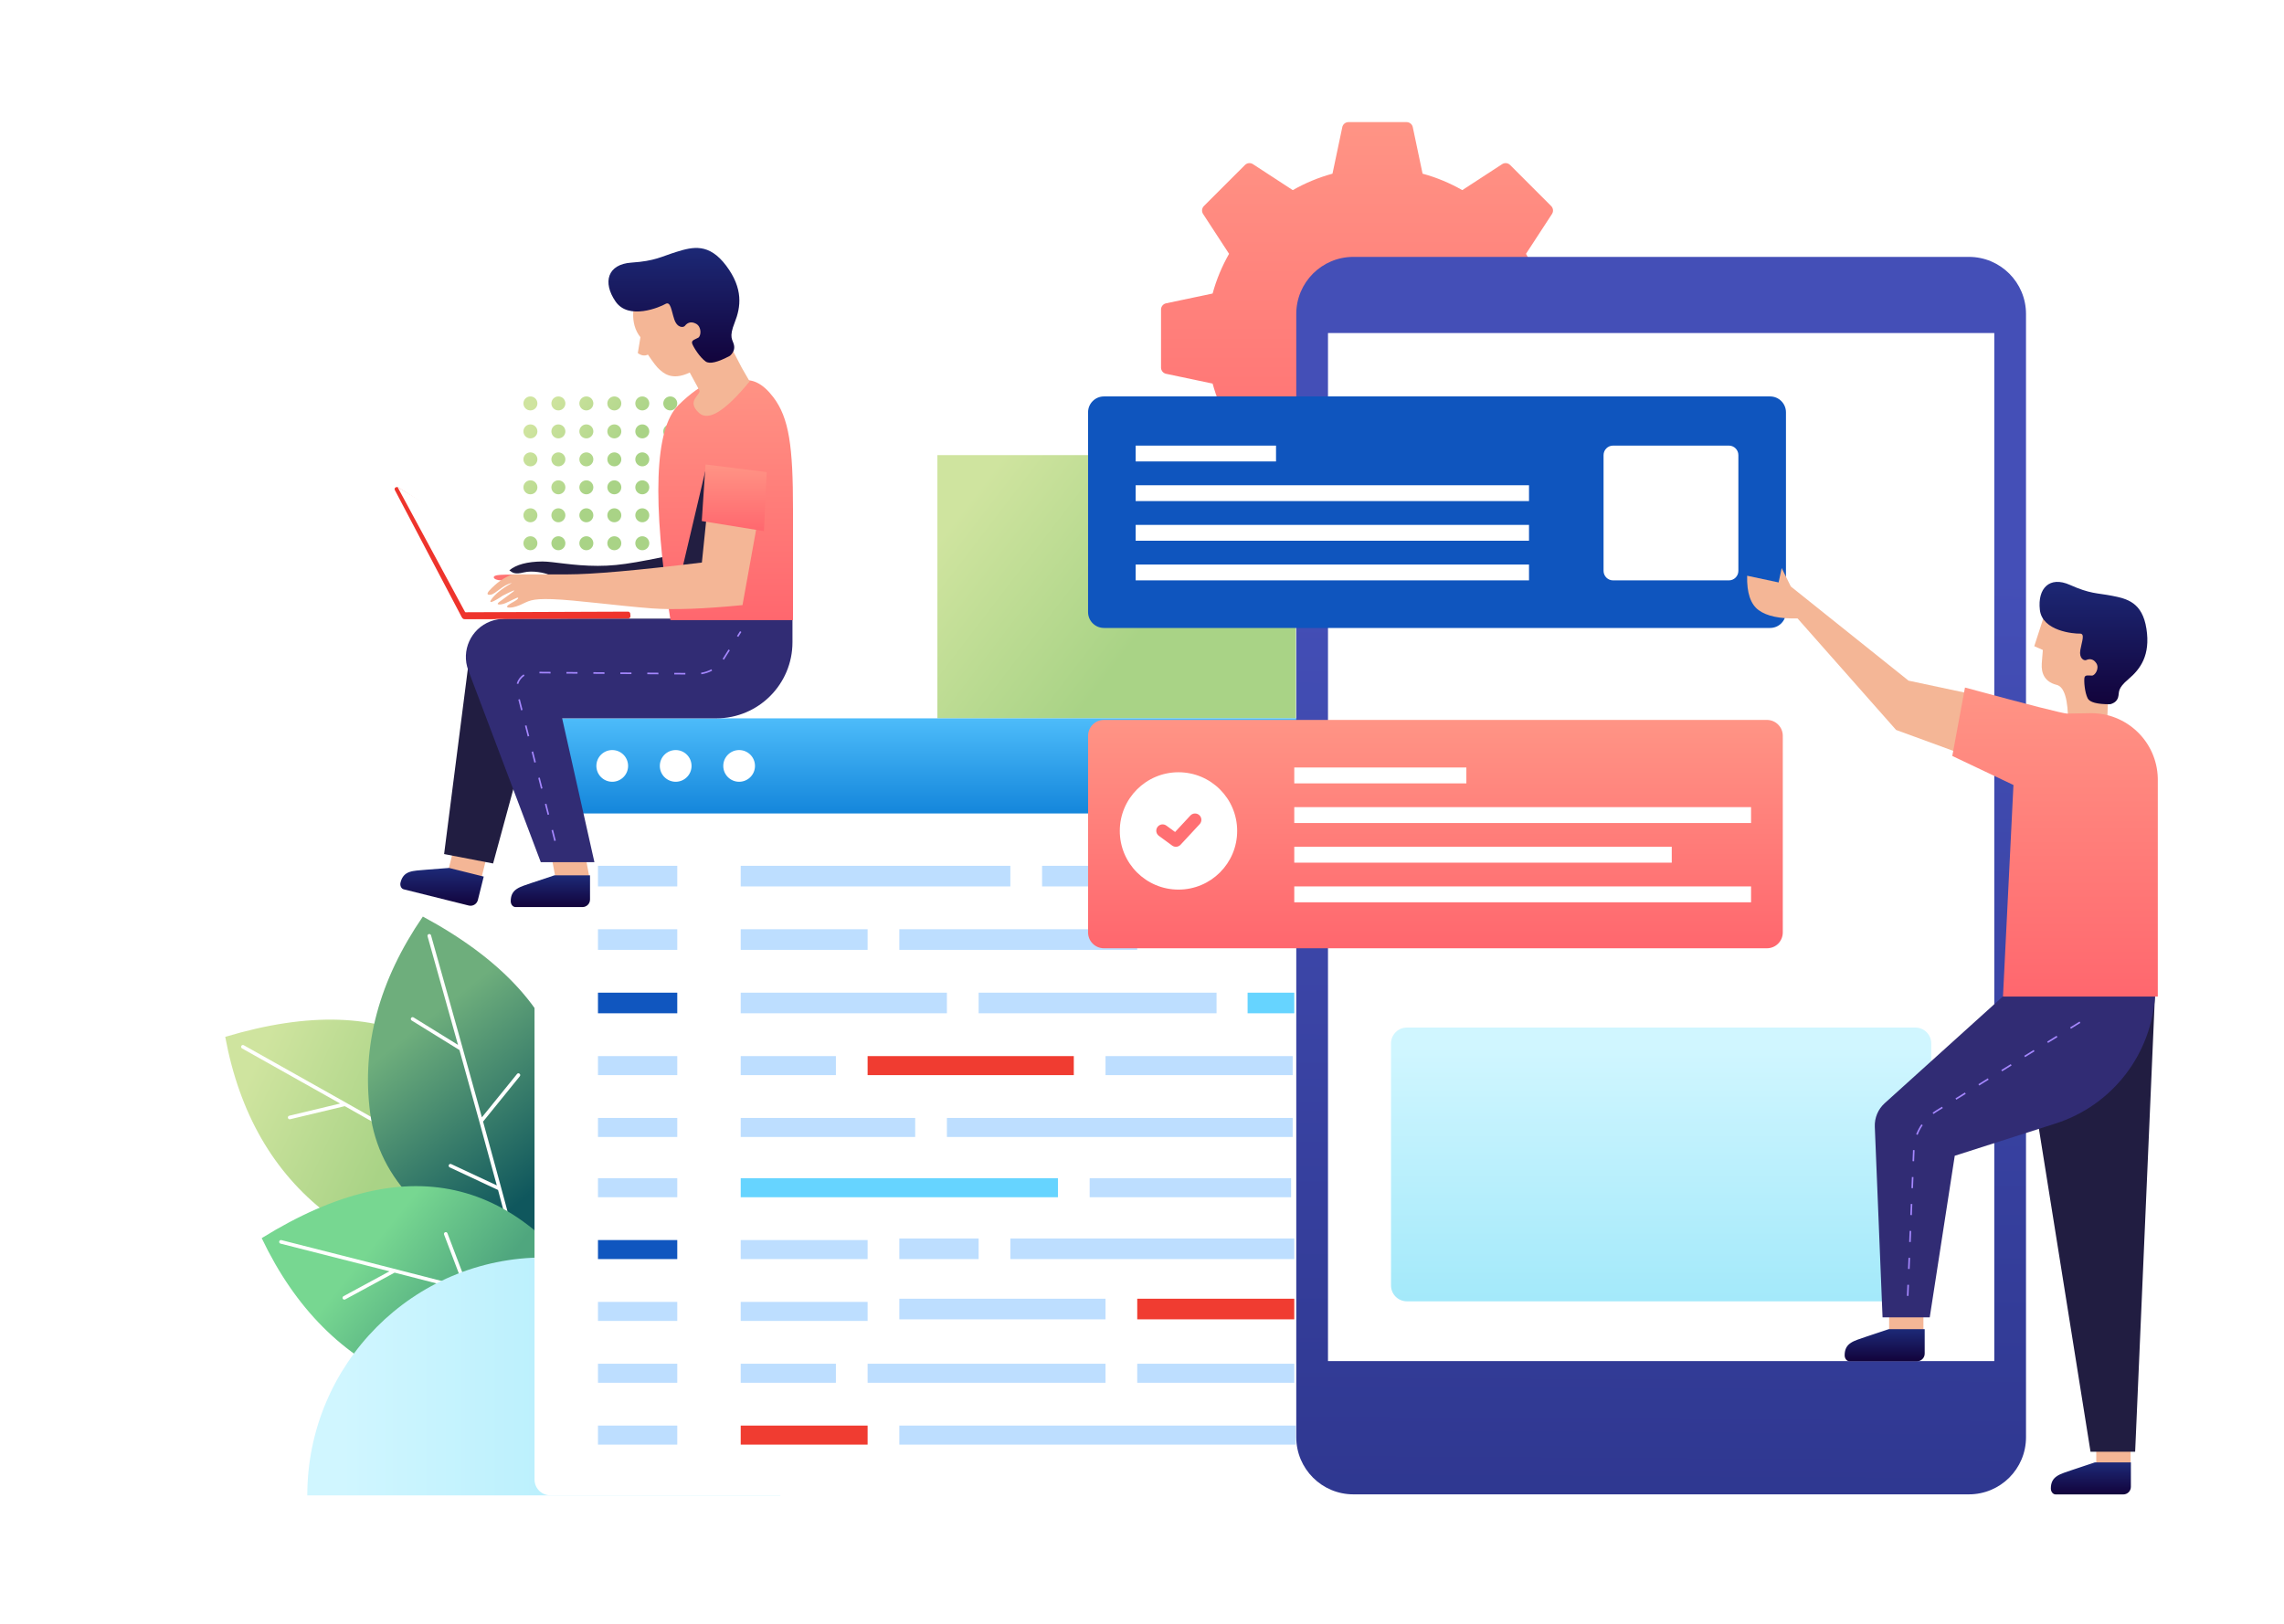 <?xml version="1.0" encoding="UTF-8"?>
<svg width="1440px" height="1024px" viewBox="0 0 1440 1024" version="1.1" xmlns="http://www.w3.org/2000/svg" xmlns:xlink="http://www.w3.org/1999/xlink">
    <!-- Generator: Sketch 53.2 (72643) - https://sketchapp.com -->
    <title>App Development</title>
    <desc>Created with Sketch.</desc>
    <defs>
        <linearGradient x1="8.382%" y1="31.231%" x2="56.57%" y2="50%" id="linearGradient-1">
            <stop stop-color="#CFE49F" offset="0%"></stop>
            <stop stop-color="#A9D386" offset="100%"></stop>
        </linearGradient>
        <linearGradient x1="34.926%" y1="24.564%" x2="66.662%" y2="80.418%" id="linearGradient-2">
            <stop stop-color="#6EAE7C" offset="0%"></stop>
            <stop stop-color="#0F575D" offset="100%"></stop>
        </linearGradient>
        <linearGradient x1="34.115%" y1="33.796%" x2="64.833%" y2="52.433%" id="linearGradient-3">
            <stop stop-color="#77D791" offset="0%"></stop>
            <stop stop-color="#4FA67E" offset="100%"></stop>
        </linearGradient>
        <linearGradient x1="8.382%" y1="13.138%" x2="56.57%" y2="50%" id="linearGradient-4">
            <stop stop-color="#CFE49F" offset="0%"></stop>
            <stop stop-color="#A9D386" offset="100%"></stop>
        </linearGradient>
        <linearGradient x1="50%" y1="0%" x2="50%" y2="100%" id="linearGradient-5">
            <stop stop-color="#FF9485" offset="0%"></stop>
            <stop stop-color="#FF676E" offset="100%"></stop>
        </linearGradient>
        <linearGradient x1="8.382%" y1="13.143%" x2="56.57%" y2="50%" id="linearGradient-6">
            <stop stop-color="#CFE49F" offset="0%"></stop>
            <stop stop-color="#A9D386" offset="100%"></stop>
        </linearGradient>
        <linearGradient x1="50%" y1="7.264%" x2="50%" y2="151.058%" id="linearGradient-7">
            <stop stop-color="#D0F6FF" offset="0%"></stop>
            <stop stop-color="#8BE2F7" offset="100%"></stop>
        </linearGradient>
        <linearGradient x1="50%" y1="-2.48949813e-15%" x2="50%" y2="100%" id="linearGradient-8">
            <stop stop-color="#4DBCFA" offset="0%"></stop>
            <stop stop-color="#1486DB" offset="100%"></stop>
        </linearGradient>
        <linearGradient x1="50%" y1="0%" x2="50%" y2="100%" id="linearGradient-9">
            <stop stop-color="#1D2A78" offset="0%"></stop>
            <stop stop-color="#12033B" offset="100%"></stop>
        </linearGradient>
        <linearGradient x1="50%" y1="0%" x2="50%" y2="100%" id="linearGradient-10">
            <stop stop-color="#1D2A78" offset="0%"></stop>
            <stop stop-color="#12033B" offset="100%"></stop>
        </linearGradient>
        <linearGradient x1="50%" y1="0%" x2="50%" y2="100%" id="linearGradient-11">
            <stop stop-color="#FF9485" offset="0%"></stop>
            <stop stop-color="#FF676E" offset="100%"></stop>
        </linearGradient>
        <linearGradient x1="50%" y1="0%" x2="50%" y2="100%" id="linearGradient-12">
            <stop stop-color="#1D2A78" offset="0%"></stop>
            <stop stop-color="#12033B" offset="100%"></stop>
        </linearGradient>
        <linearGradient x1="50%" y1="0%" x2="50%" y2="100%" id="linearGradient-13">
            <stop stop-color="#FF9485" offset="0%"></stop>
            <stop stop-color="#FF676E" offset="100%"></stop>
        </linearGradient>
        <linearGradient x1="50%" y1="114.015%" x2="50.325%" y2="25.902%" id="linearGradient-14">
            <stop stop-color="#2B3389" offset="0%"></stop>
            <stop stop-color="#444FB7" offset="100%"></stop>
        </linearGradient>
        <linearGradient x1="50%" y1="0%" x2="50%" y2="100%" id="linearGradient-15">
            <stop stop-color="#FF9485" offset="0%"></stop>
            <stop stop-color="#FF676E" offset="100%"></stop>
        </linearGradient>
        <linearGradient x1="50%" y1="7.264%" x2="50%" y2="151.058%" id="linearGradient-16">
            <stop stop-color="#D0F6FF" offset="0%"></stop>
            <stop stop-color="#8BE2F7" offset="100%"></stop>
        </linearGradient>
        <linearGradient x1="50%" y1="0%" x2="50%" y2="100%" id="linearGradient-17">
            <stop stop-color="#1D2A78" offset="0%"></stop>
            <stop stop-color="#12033B" offset="100%"></stop>
        </linearGradient>
        <linearGradient x1="50%" y1="0%" x2="50%" y2="100%" id="linearGradient-18">
            <stop stop-color="#1D2A78" offset="0%"></stop>
            <stop stop-color="#12033B" offset="100%"></stop>
        </linearGradient>
        <linearGradient x1="50%" y1="0%" x2="50%" y2="100%" id="linearGradient-19">
            <stop stop-color="#FF9485" offset="0%"></stop>
            <stop stop-color="#FF676E" offset="100%"></stop>
        </linearGradient>
    </defs>
    <g id="App-Development" stroke="none" stroke-width="1" fill="none" fill-rule="evenodd">
        <rect fill="#FFFFFF" x="0" y="0" width="1440" height="1024"></rect>
        <g id="Plant" transform="translate(142, 578)">
            <path d="M199,188.174 C142.719,213.593 97.723,213.271 64.013,187.209 C30.303,161.146 8.965,124.033 0,75.871 C105.372,44.228 171.705,81.663 199,188.174 Z" id="Shape" fill="url(#linearGradient-1)"></path>
            <path d="M115.899,142.471 C103.751,135.579 90.244,127.943 75.378,119.562 L40.892,127.819 C40.28,127.966 39.666,127.587 39.52,126.973 C39.374,126.359 39.752,125.743 40.363,125.596 L72.452,117.912 C53.897,107.455 33.274,95.865 10.584,83.141 C10.034,82.833 9.838,82.137 10.145,81.586 C10.452,81.035 11.145,80.838 11.695,81.145 C53.125,104.378 87.662,123.832 115.306,139.509 L111.739,104.426 C111.585,102.91 113.851,102.678 114.005,104.194 L117.736,140.887 C154.593,161.799 178.83,175.796 190.452,182.88 C190.99,183.208 191.161,183.911 190.834,184.45 C190.508,184.99 189.807,185.161 189.27,184.834 C182.316,180.595 170.826,173.871 154.803,164.662 C154.761,164.684 154.717,164.704 154.671,164.72 L123.156,176.271 C122.565,176.487 121.911,176.182 121.696,175.589 C121.48,174.996 121.784,174.34 122.375,174.124 L152.227,163.183 C141.985,157.305 129.997,150.469 116.263,142.677 C116.13,142.633 116.006,142.564 115.899,142.471 Z" id="Shape" fill="#FFFFFF" fill-rule="nonzero"></path>
            <path d="M186.397,220 C128.544,198.082 96.868,166.009 91.368,123.78 C85.869,81.551 96.945,40.291 124.595,0 C221.65,52.276 242.251,125.61 186.397,220 Z" id="Shape" fill="url(#linearGradient-2)"></path>
            <path d="M162.564,129.305 C173.864,170.24 181.123,197.332 184.343,210.586 C184.492,211.199 184.118,211.817 183.509,211.967 C182.899,212.117 182.284,211.741 182.135,211.128 C180.209,203.197 176.831,190.292 172,172.413 C171.955,172.399 171.911,172.381 171.867,172.361 L141.516,158.166 C140.947,157.9 140.7,157.22 140.965,156.648 C141.229,156.076 141.905,155.828 142.474,156.094 L171.223,169.539 C168.13,158.117 164.478,144.779 160.266,129.526 C160.204,129.4 160.165,129.263 160.155,129.121 C156.43,115.63 152.269,100.648 147.673,84.175 L117.541,65.545 C117.007,65.215 116.84,64.511 117.168,63.973 C117.497,63.436 118.197,63.268 118.731,63.598 L146.768,80.933 C141.03,60.375 134.629,37.549 127.566,12.454 C127.395,11.847 127.746,11.215 128.35,11.043 C128.953,10.872 129.581,11.225 129.752,11.832 C142.648,57.652 153.337,95.909 161.819,126.607 L183.962,99.273 C184.919,98.092 186.681,99.536 185.724,100.717 L162.564,129.305 Z" id="Shape" fill="#FFFFFF" fill-rule="nonzero"></path>
            <path d="M244,259.563 C196.224,298.76 152.711,310.149 113.461,293.728 C74.211,277.307 44.058,246.992 23,202.781 C116.556,144.804 190.223,163.731 244,259.563 Z" id="Shape" fill="url(#linearGradient-3)" fill-rule="nonzero"></path>
            <path d="M153.169,234.117 C194.135,244.713 221.137,251.916 234.181,255.729 C234.784,255.906 235.13,256.538 234.954,257.142 C234.778,257.747 234.146,258.093 233.543,257.917 C225.738,255.636 212.915,252.135 195.076,247.416 C195.041,247.448 195.003,247.478 194.963,247.506 L167.52,266.793 C167.006,267.155 166.296,267.03 165.935,266.515 C165.574,266 165.698,265.289 166.212,264.927 L192.208,246.658 C180.807,243.649 167.474,240.171 152.209,236.223 C152.07,236.214 151.932,236.181 151.804,236.118 C138.303,232.627 123.297,228.77 106.788,224.548 L75.629,241.434 C75.076,241.733 74.385,241.527 74.086,240.974 C73.787,240.42 73.993,239.729 74.545,239.429 L103.538,223.718 C82.933,218.451 60.04,212.629 34.859,206.251 C34.25,206.097 33.881,205.477 34.035,204.867 C34.189,204.257 34.808,203.887 35.417,204.041 C81.395,215.687 119.745,225.479 150.469,233.419 L137.985,200.553 C137.445,199.133 139.572,198.322 140.112,199.742 L153.169,234.117 Z" id="Shape" fill="#FFFFFF" fill-rule="nonzero"></path>
        </g>
        <g id="Ornament" transform="translate(192.846, 77)">
            <polygon id="Shape" fill="url(#linearGradient-4)" points="398.154 210 624.154 210 624.154 436 398.154 436"></polygon>
            <path d="M582.052,83.063 L565.667,57.938 C564.633,56.354 564.851,54.262 566.189,52.925 L592.079,27.035 C593.416,25.697 595.508,25.48 597.092,26.513 L622.216,42.898 C630.005,38.442 638.403,34.93 647.255,32.518 L653.433,3.176 C653.822,1.325 655.455,0 657.347,0 L693.961,1.42108547e-14 C695.852,1.42108547e-14 697.485,1.325 697.875,3.176 L704.052,32.518 C712.904,34.93 721.303,38.442 729.091,42.898 L754.215,26.513 C755.8,25.48 757.891,25.697 759.229,27.035 L785.119,52.925 C786.456,54.262 786.674,56.354 785.641,57.938 L769.256,83.063 C773.712,90.851 777.224,99.25 779.636,108.101 L808.978,114.279 C810.829,114.668 812.154,116.301 812.154,118.193 L812.154,154.807 C812.154,156.699 810.829,158.332 808.978,158.721 L779.636,164.899 C777.224,173.75 773.712,182.149 769.256,189.937 L785.641,215.062 C786.674,216.646 786.456,218.738 785.119,220.075 L759.229,245.965 C757.891,247.303 755.8,247.52 754.215,246.487 L729.091,230.102 C721.303,234.558 712.904,238.07 704.052,240.482 L697.875,269.824 C697.485,271.675 695.852,273 693.961,273 L657.347,273 C655.455,273 653.822,271.675 653.433,269.824 L647.255,240.482 C638.403,238.07 630.005,234.558 622.216,230.102 L597.092,246.487 C595.508,247.52 593.416,247.303 592.079,245.965 L566.189,220.075 C564.851,218.738 564.633,216.646 565.667,215.062 L582.052,189.937 C577.596,182.149 574.084,173.75 571.672,164.899 L542.33,158.721 C540.479,158.332 539.154,156.699 539.154,154.807 L539.154,118.193 C539.154,116.301 540.479,114.668 542.33,114.279 L571.672,108.101 C574.084,99.25 577.596,90.851 582.052,83.063 L582.052,83.063 Z M675.654,187 C703.544,187 726.154,164.39 726.154,136.5 C726.154,108.61 703.544,86 675.654,86 C647.763,86 625.154,108.61 625.154,136.5 C625.154,164.39 647.763,187 675.654,187 Z" id="Shape" fill="url(#linearGradient-5)"></path>
            <path d="M145.971,265.579 C145.971,268.014 143.998,269.988 141.563,269.988 C139.128,269.988 137.154,268.014 137.154,265.579 C137.154,263.145 139.128,261.171 141.563,261.171 C143.998,261.171 145.971,263.145 145.971,265.579 Z M145.971,247.945 C145.971,250.38 143.998,252.354 141.563,252.354 C139.128,252.354 137.154,250.38 137.154,247.945 C137.154,245.51 139.128,243.537 141.563,243.537 C143.998,243.537 145.971,245.51 145.971,247.945 Z M145.971,230.311 C145.971,232.746 143.998,234.72 141.563,234.72 C139.128,234.72 137.154,232.746 137.154,230.311 C137.154,227.876 139.128,225.903 141.563,225.903 C143.998,225.903 145.971,227.876 145.971,230.311 Z M145.971,212.677 C145.971,215.112 143.998,217.085 141.563,217.085 C139.128,217.085 137.154,215.112 137.154,212.677 C137.154,210.242 139.128,208.268 141.563,208.268 C143.998,208.268 145.971,210.242 145.971,212.677 Z M145.971,195.043 C145.971,197.477 143.998,199.451 141.563,199.451 C139.128,199.451 137.154,197.477 137.154,195.043 C137.154,192.608 139.128,190.634 141.563,190.634 C143.998,190.634 145.971,192.608 145.971,195.043 Z M145.971,177.409 C145.971,179.843 143.998,181.817 141.563,181.817 C139.128,181.817 137.154,179.843 137.154,177.409 C137.154,174.974 139.128,173 141.563,173 C143.998,173 145.971,174.974 145.971,177.409 Z M163.607,265.579 C163.607,268.014 161.633,269.988 159.198,269.988 C156.763,269.988 154.789,268.014 154.789,265.579 C154.789,263.145 156.763,261.171 159.198,261.171 C161.633,261.171 163.607,263.145 163.607,265.579 Z M163.607,247.945 C163.607,250.38 161.633,252.354 159.198,252.354 C156.763,252.354 154.789,250.38 154.789,247.945 C154.789,245.51 156.763,243.537 159.198,243.537 C161.633,243.537 163.607,245.51 163.607,247.945 Z M163.607,230.311 C163.607,232.746 161.633,234.72 159.198,234.72 C156.763,234.72 154.789,232.746 154.789,230.311 C154.789,227.876 156.763,225.903 159.198,225.903 C161.633,225.903 163.607,227.876 163.607,230.311 Z M163.607,212.677 C163.607,215.112 161.633,217.085 159.198,217.085 C156.763,217.085 154.789,215.112 154.789,212.677 C154.789,210.242 156.763,208.268 159.198,208.268 C161.633,208.268 163.607,210.242 163.607,212.677 Z M163.607,195.043 C163.607,197.477 161.633,199.451 159.198,199.451 C156.763,199.451 154.789,197.477 154.789,195.043 C154.789,192.608 156.763,190.634 159.198,190.634 C161.633,190.634 163.607,192.608 163.607,195.043 Z M163.607,177.409 C163.607,179.843 161.633,181.817 159.198,181.817 C156.763,181.817 154.789,179.843 154.789,177.409 C154.789,174.974 156.763,173 159.198,173 C161.633,173 163.607,174.974 163.607,177.409 Z M181.242,265.579 C181.242,268.014 179.268,269.988 176.833,269.988 C174.398,269.988 172.424,268.014 172.424,265.579 C172.424,263.145 174.398,261.171 176.833,261.171 C179.268,261.171 181.242,263.145 181.242,265.579 Z M181.242,247.945 C181.242,250.38 179.268,252.354 176.833,252.354 C174.398,252.354 172.424,250.38 172.424,247.945 C172.424,245.51 174.398,243.537 176.833,243.537 C179.268,243.537 181.242,245.51 181.242,247.945 Z M181.242,230.311 C181.242,232.746 179.268,234.72 176.833,234.72 C174.398,234.72 172.424,232.746 172.424,230.311 C172.424,227.876 174.398,225.903 176.833,225.903 C179.268,225.903 181.242,227.876 181.242,230.311 Z M181.242,212.677 C181.242,215.112 179.268,217.085 176.833,217.085 C174.398,217.085 172.424,215.112 172.424,212.677 C172.424,210.242 174.398,208.268 176.833,208.268 C179.268,208.268 181.242,210.242 181.242,212.677 Z M181.242,195.043 C181.242,197.477 179.268,199.451 176.833,199.451 C174.398,199.451 172.424,197.477 172.424,195.043 C172.424,192.608 174.398,190.634 176.833,190.634 C179.268,190.634 181.242,192.608 181.242,195.043 Z M181.242,177.409 C181.242,179.843 179.268,181.817 176.833,181.817 C174.398,181.817 172.424,179.843 172.424,177.409 C172.424,174.974 174.398,173 176.833,173 C179.268,173 181.242,174.974 181.242,177.409 Z M198.877,265.579 C198.877,268.014 196.903,269.988 194.468,269.988 C192.033,269.988 190.059,268.014 190.059,265.579 C190.059,263.145 192.033,261.171 194.468,261.171 C196.903,261.171 198.877,263.145 198.877,265.579 Z M198.877,247.945 C198.877,250.38 196.903,252.354 194.468,252.354 C192.033,252.354 190.059,250.38 190.059,247.945 C190.059,245.51 192.033,243.537 194.468,243.537 C196.903,243.537 198.877,245.51 198.877,247.945 Z M198.877,230.311 C198.877,232.746 196.903,234.72 194.468,234.72 C192.033,234.72 190.059,232.746 190.059,230.311 C190.059,227.876 192.033,225.903 194.468,225.903 C196.903,225.903 198.877,227.876 198.877,230.311 Z M198.877,212.677 C198.877,215.112 196.903,217.085 194.468,217.085 C192.033,217.085 190.059,215.112 190.059,212.677 C190.059,210.242 192.033,208.268 194.468,208.268 C196.903,208.268 198.877,210.242 198.877,212.677 Z M198.877,195.043 C198.877,197.477 196.903,199.451 194.468,199.451 C192.033,199.451 190.059,197.477 190.059,195.043 C190.059,192.608 192.033,190.634 194.468,190.634 C196.903,190.634 198.877,192.608 198.877,195.043 Z M198.877,177.409 C198.877,179.843 196.903,181.817 194.468,181.817 C192.033,181.817 190.059,179.843 190.059,177.409 C190.059,174.974 192.033,173 194.468,173 C196.903,173 198.877,174.974 198.877,177.409 Z M216.512,265.579 C216.512,268.014 214.538,269.988 212.104,269.988 C209.669,269.988 207.695,268.014 207.695,265.579 C207.695,263.145 209.669,261.171 212.104,261.171 C214.538,261.171 216.512,263.145 216.512,265.579 Z M216.512,247.945 C216.512,250.38 214.538,252.354 212.104,252.354 C209.669,252.354 207.695,250.38 207.695,247.945 C207.695,245.51 209.669,243.537 212.104,243.537 C214.538,243.537 216.512,245.51 216.512,247.945 Z M216.512,230.311 C216.512,232.746 214.538,234.72 212.104,234.72 C209.669,234.72 207.695,232.746 207.695,230.311 C207.695,227.876 209.669,225.903 212.104,225.903 C214.538,225.903 216.512,227.876 216.512,230.311 Z M216.512,212.677 C216.512,215.112 214.538,217.085 212.104,217.085 C209.669,217.085 207.695,215.112 207.695,212.677 C207.695,210.242 209.669,208.268 212.104,208.268 C214.538,208.268 216.512,210.242 216.512,212.677 Z M216.512,195.043 C216.512,197.477 214.538,199.451 212.104,199.451 C209.669,199.451 207.695,197.477 207.695,195.043 C207.695,192.608 209.669,190.634 212.104,190.634 C214.538,190.634 216.512,192.608 216.512,195.043 Z M216.512,177.409 C216.512,179.843 214.538,181.817 212.104,181.817 C209.669,181.817 207.695,179.843 207.695,177.409 C207.695,174.974 209.669,173 212.104,173 C214.538,173 216.512,174.974 216.512,177.409 Z M234.148,265.579 C234.148,268.014 232.174,269.988 229.739,269.988 C227.304,269.988 225.33,268.014 225.33,265.579 C225.33,263.145 227.304,261.171 229.739,261.171 C232.174,261.171 234.148,263.145 234.148,265.579 Z M234.148,247.945 C234.148,250.38 232.174,252.354 229.739,252.354 C227.304,252.354 225.33,250.38 225.33,247.945 C225.33,245.51 227.304,243.537 229.739,243.537 C232.174,243.537 234.148,245.51 234.148,247.945 Z M234.148,230.311 C234.148,232.746 232.174,234.72 229.739,234.72 C227.304,234.72 225.33,232.746 225.33,230.311 C225.33,227.876 227.304,225.903 229.739,225.903 C232.174,225.903 234.148,227.876 234.148,230.311 Z M234.148,212.677 C234.148,215.112 232.174,217.085 229.739,217.085 C227.304,217.085 225.33,215.112 225.33,212.677 C225.33,210.242 227.304,208.268 229.739,208.268 C232.174,208.268 234.148,210.242 234.148,212.677 Z M234.148,195.043 C234.148,197.477 232.174,199.451 229.739,199.451 C227.304,199.451 225.33,197.477 225.33,195.043 C225.33,192.608 227.304,190.634 229.739,190.634 C232.174,190.634 234.148,192.608 234.148,195.043 Z M234.148,177.409 C234.148,179.843 232.174,181.817 229.739,181.817 C227.304,181.817 225.33,179.843 225.33,177.409 C225.33,174.974 227.304,173 229.739,173 C232.174,173 234.148,174.974 234.148,177.409 Z" id="Shape" fill="url(#linearGradient-6)"></path>
            <path d="M225.044,940.154 C225.044,837.915 225.044,708.659 225.044,641.89 C142.177,641.89 75,708.659 75,791.022 C75,873.385 142.177,940.154 225.044,940.154 Z" id="Shape" fill="url(#linearGradient-7)" transform="translate(150.022, 791.022) scale(-1, 1) rotate(-270) translate(-150.022, -791.022) "></path>
        </g>
        <g id="Tab" transform="translate(337, 453)">
            <path d="M10,-1.13686838e-13 L511,-1.15463195e-13 C516.523,-1.16477725e-13 521,4.477 521,10 L521,480 C521,485.523 516.523,490 511,490 L10,490 C4.477,490 2.45271059e-15,485.523 1.77635684e-15,480 L1.77635684e-15,10 C1.10000309e-15,4.477 4.477,-1.14448664e-13 10,-1.13686838e-13 Z" id="Shape" fill="#FFFFFF"></path>
            <path d="M40,93 L90,93 L90,106 L40,106 L40,93 Z M130,93 L300,93 L300,106 L130,106 L130,93 Z M320,93 L480,93 L480,106 L320,106 L320,93 Z M40,133 L90,133 L90,146 L40,146 L40,133 Z M130,133 L210,133 L210,146 L130,146 L130,133 Z M300,328 L479,328 L479,341 L300,341 L300,328 Z M380,407 L479,407 L479,419 L380,419 L380,407 Z M230,133 L380,133 L380,146 L230,146 L230,133 Z M230,328 L280,328 L280,341 L230,341 L230,328 Z M230,366 L360,366 L360,379 L230,379 L230,366 Z M210,407 L360,407 L360,419 L210,419 L210,407 Z M130,173 L260,173 L260,186 L130,186 L130,173 Z M280,173 L430,173 L430,186 L280,186 L280,173 Z M40,213 L90,213 L90,225 L40,225 L40,213 Z M130,213 L190,213 L190,225 L130,225 L130,213 Z M360,213 L478,213 L478,225 L360,225 L360,213 Z M40,252 L90,252 L90,264 L40,264 L40,252 Z M130,252 L240,252 L240,264 L130,264 L130,252 Z M260,252 L478,252 L478,264 L260,264 L260,252 Z M40,290 L90,290 L90,302 L40,302 L40,290 Z M350,290 L477,290 L477,302 L350,302 L350,290 Z M130,329 L210,329 L210,341 L130,341 L130,329 Z M40,368 L90,368 L90,380 L40,380 L40,368 Z M130,368 L210,368 L210,380 L130,380 L130,368 Z M40,407 L90,407 L90,419 L40,419 L40,407 Z M130,407 L190,407 L190,419 L130,419 L130,407 Z M40,446 L90,446 L90,458 L40,458 L40,446 Z M230,446 L480,446 L480,458 L230,458 L230,446 Z" id="Shape" fill="#BDDEFF"></path>
            <path d="M380,366 L479,366 L479,379 L380,379 L380,366 Z M210,213 L340,213 L340,225 L210,225 L210,213 Z M130,446 L210,446 L210,458 L130,458 L130,446 Z" id="Shape" fill="#F03C31"></path>
            <path d="M40,173 L90,173 L90,186 L40,186 L40,173 Z M40,329 L90,329 L90,341 L40,341 L40,329 Z" id="Shape" fill="#1056BF"></path>
            <path d="M479,173 L479,186 L449.575,186 L449.575,173 L479,173 Z M130,290 L330,290 L330,302 L130,302 L130,290 Z" id="Shape" fill="#66D4FF"></path>
            <path d="M10,3.55271368e-13 L511,3.57047725e-13 C516.523,3.56033194e-13 521,4.477 521,10 L521,60 L0,60 L0,10 C-6.76353751e-16,4.477 4.477,3.58062255e-13 10,3.55271368e-13 Z" id="Shape" fill="url(#linearGradient-8)"></path>
            <path d="M49,40 C43.477,40 39,35.523 39,30 C39,24.477 43.477,20 49,20 C54.523,20 59,24.477 59,30 C59,35.523 54.523,40 49,40 Z M89,40 C83.477,40 79,35.523 79,30 C79,24.477 83.477,20 89,20 C94.523,20 99,24.477 99,30 C99,35.523 94.523,40 89,40 Z M129,40 C123.477,40 119,35.523 119,30 C119,24.477 123.477,20 129,20 C134.523,20 139,24.477 139,30 C139,35.523 134.523,40 129,40 Z" id="Shape" fill="#FFFFFF"></path>
        </g>
        <g id="Men-2" transform="translate(248.212, 156.359)">
            <polygon id="Shape" fill="#F4B696" points="60.206 377.689 55.031 398.445 34.242 393.261 39.417 372.506"></polygon>
            <path d="M56.761,396.426 L53.072,411.219 C52.438,413.766 49.859,415.316 47.312,414.681 L6.356,404.469 C4.732,404.064 3.817,402.127 4.312,400.143 C6.238,392.417 12.359,392.874 19.944,392.146 L34.926,390.982 L56.761,396.426 Z" id="Shape" fill="url(#linearGradient-9)"></path>
            <polygon id="Shape" fill="#F4B696" points="119.589 376.641 123.589 398.032 102.164 398.032 98.164 376.641"></polygon>
            <path d="M123.78,395.655 L123.78,410.901 C123.78,413.525 121.652,415.653 119.028,415.653 L76.817,415.653 C75.144,415.653 73.788,413.995 73.788,411.95 C73.788,403.988 79.838,402.95 87.021,400.409 L101.276,395.655 L123.78,395.655 Z" id="Shape" fill="url(#linearGradient-10)"></path>
            <path d="M97.64,206.05 C95.499,204.975 87.636,203.199 81.954,204.624 C76.272,206.05 74.89,204.764 72.919,203.295 C77.267,199.666 84.218,197.809 93.77,197.724 C100.685,197.724 112.903,200.485 128.679,200.485 C144.456,200.485 155.765,197.724 192.888,190.246 L196.27,157.225 L228.838,159.765 L218.497,217.093 C194.115,219.502 175.027,220.189 161.233,219.153 C140.541,217.599 131.806,214.112 118.205,214.112 C104.604,214.112 105.733,214.63 100.017,217.093 C94.301,219.557 80.034,215.217 90.035,213.446 C94.866,212.59 94.922,212.896 97.64,211.008 C100.358,209.12 99.781,207.125 97.64,206.05 Z" id="Shape" fill="#211D41"></path>
            <path d="M62.667,388.168 L31.788,382.227 L48.104,254.879 C49.638,242.902 59.833,233.93 71.908,233.929 C191.184,233.926 251.021,233.888 251.419,233.816 L246.466,256.295 C241.259,279.92 219.285,295.979 195.194,293.763 L90.973,284.177 L62.667,388.168 Z" id="Shape" fill="#211D41"></path>
            <path d="M126.558,387.363 L92.745,387.363 L47.056,266.41 C42.373,254.01 48.628,240.161 61.027,235.477 C63.737,234.454 66.61,233.929 69.507,233.929 C190.396,233.923 251.034,233.886 251.419,233.816 L251.419,248.641 C251.419,275.15 229.929,296.641 203.419,296.641 L106.207,296.641 L126.558,387.363 Z" id="Shape" fill="#312C74"></path>
            <path d="M218.673,83.93 C207.473,79.278 194.399,84.365 179.45,99.188 C164.502,114.011 162.85,159.181 174.494,234.697 C187.081,234.697 212.836,234.697 251.76,234.697 C251.76,215.057 251.76,191.886 251.76,165.182 C251.76,125.127 249.324,107.275 239.362,94.141 C232.721,85.385 225.825,81.981 218.673,83.93 Z" id="Shape" fill="url(#linearGradient-11)"></path>
            <path d="M75.771,206.024 C75.124,206.024 67.428,205.829 64.522,206.534 C61.617,207.24 63.02,210.123 70.147,209.61 C77.273,209.097 76.418,206.024 75.771,206.024 Z" id="Shape" fill="#FF7272"></path>
            <path d="M27.48,166.656 L64.44,233.995 L45.222,233.967 L44.307,233.734 C43.621,233.559 43.042,233.102 42.713,232.476 L0.717,152.67 C0.633,152.51 0.584,152.333 0.575,152.153 C0.539,151.464 1.068,150.876 1.757,150.84 L2.475,150.803 L27.48,166.656 Z" id="Shape" fill="#EE342C"></path>
            <polygon id="Shape" fill="#FFFFFF" points="28.722 166.547 65.683 233.886 46.002 231.458 2.421 150.761"></polygon>
            <path d="M147.952,229.351 C148.606,229.481 149.095,230.027 149.153,230.691 L149.274,232.072 C149.286,232.213 149.279,232.355 149.251,232.494 C149.09,233.306 148.302,233.834 147.49,233.673 L44.323,234.063 C43.669,233.933 43.179,233.387 43.121,232.723 L43.001,231.342 C42.988,231.201 42.996,231.059 43.023,230.92 C43.184,230.108 43.973,229.58 44.785,229.741 L147.952,229.351 Z" id="Shape" fill="#EE342C"></path>
            <path d="M196.407,140.865 L181.212,205.352 C198.077,208.032 206.509,208.955 206.509,208.121 C206.509,207.287 208.964,198.143 213.874,180.689 L196.407,140.865 Z" id="Shape" fill="#221E41"></path>
            <path d="M78.489,220.663 C78.489,219.83 73.632,222.71 70.493,223.991 C67.354,225.272 63.988,225.233 66.422,223.342 C68.855,221.451 71.891,219.44 75.19,216.882 C77.389,215.177 75.276,215.957 68.851,219.221 C66.191,221.05 58.575,225.875 61.679,221.496 C63.749,218.577 68.058,214.843 74.538,211.307 C68.929,212.251 64.318,218.243 61.138,218.672 C59.017,218.958 58.609,218.227 59.913,216.478 C64.887,210.996 69.979,207.458 75.19,205.864 C82.105,205.864 93.451,205.864 109.227,205.864 C125.004,205.864 153.364,203.371 194.309,198.385 L197.69,165.364 L230.258,167.905 L219.917,225.233 C195.536,227.642 176.448,228.328 162.653,227.292 C141.961,225.738 114.25,221.977 100.193,221.496 C86.136,221.015 85.235,222.769 79.519,225.233 C73.803,227.696 67.971,227.355 74.084,223.991 C76.999,222.387 78.489,221.496 78.489,220.663 Z" id="Shape" fill="#F4B696"></path>
            <path d="M219.481,75.605 C214.68,66.602 211.263,59.79 209.23,55.168 C207.197,50.546 205.182,45.367 203.185,39.631 C204.402,29.588 200.959,23.157 192.855,20.337 C180.699,16.108 160.761,22.745 155.567,28.244 C150.373,33.743 148.576,47.854 155.567,56.282 L153.907,66.303 C156.107,67.918 158.239,68.238 160.303,67.263 C163.59,72.195 165.982,75.291 167.478,76.552 C169.724,78.443 174.971,84.173 186.651,78.569 C189.318,83.602 191.327,87.305 192.68,89.677 C194.27,92.465 183.792,96.356 192.68,104.176 C198.606,109.389 209.185,102.715 224.417,84.156 L219.481,75.605 Z" id="Shape" fill="#F4B696"></path>
            <path d="M212.027,67.995 C204.264,72.165 199.142,73.363 196.662,71.587 C192.942,68.923 189.014,62.614 188.206,60.373 C187.399,58.132 190.199,57.648 192.023,56.595 C193.847,55.542 194.303,49.794 190.628,47.793 C186.954,45.791 184.619,47.784 183.662,49.07 C182.704,50.355 178.75,50.587 176.894,44.999 C175.038,39.412 174.63,33.411 171.31,35.328 C167.99,37.245 148.154,45.847 139.867,33.76 C131.58,21.673 134.77,10.272 149.87,9.251 C164.971,8.23 168.45,5.506 178.486,2.414 C188.522,-0.678 198.785,-3.286 209.649,11.217 C220.513,25.72 218.879,37.236 214.996,47.018 C211.112,56.801 213.75,57.588 214.55,61.26 C215.083,63.707 214.242,65.952 212.027,67.995 Z" id="Shape" fill="url(#linearGradient-12)"></path>
            <path d="M196.609,136.529 L194.235,172.23 C220.364,176.454 233.429,178.566 233.429,178.566 L235.165,141.392" id="Shape" fill="url(#linearGradient-13)"></path>
            <path d="M102.198,373.727 L101.229,373.973 L99.505,367.189 L100.474,366.942 L102.198,373.727 Z M98.011,357.251 L97.042,357.497 L95.318,350.713 L96.287,350.466 L98.011,357.251 Z M93.824,340.774 L92.855,341.021 L91.13,334.236 L92.099,333.99 L93.824,340.774 Z M89.636,324.298 L88.667,324.544 L86.943,317.76 L87.912,317.514 L89.636,324.298 Z M85.449,307.822 L84.48,308.068 L82.756,301.284 L83.725,301.038 L85.449,307.822 Z M81.262,291.346 L80.293,291.592 L78.568,284.808 L79.538,284.561 L81.262,291.346 Z M78.517,274.975 L77.561,274.682 C78.286,272.309 79.833,270.255 81.925,268.91 L82.466,269.751 C80.574,270.967 79.174,272.827 78.517,274.975 Z M91.891,268.276 L91.899,267.276 L98.898,267.332 L98.891,268.332 L91.891,268.276 Z M108.89,268.411 L108.898,267.411 L115.898,267.466 L115.89,268.466 L108.89,268.411 Z M125.89,268.545 L125.898,267.545 L132.897,267.6 L132.889,268.6 L125.89,268.545 Z M142.889,268.679 L142.897,267.679 L149.897,267.735 L149.889,268.735 L142.889,268.679 Z M159.889,268.814 L159.897,267.814 L166.896,267.869 L166.888,268.869 L159.889,268.814 Z M176.888,268.948 L176.896,267.948 L183.896,268.003 L183.888,269.003 L176.888,268.948 Z M193.956,268.844 L193.812,267.855 C196.084,267.523 198.275,266.793 200.288,265.702 L200.764,266.581 C198.649,267.728 196.345,268.496 193.956,268.844 Z M208.217,259.678 L207.377,259.135 C207.418,259.071 207.459,259.006 207.5,258.941 L211.102,253.214 L211.949,253.746 L208.347,259.474 C208.304,259.542 208.26,259.61 208.217,259.678 Z M217.272,245.281 L216.426,244.749 L218.364,241.666 L219.211,242.198 L217.272,245.281 Z" id="Shape" fill="#A587FF" fill-rule="nonzero"></path>
        </g>
        <g id="Gadget" transform="translate(686, 162)">
            <path d="M167.263,-5.68434189e-14 L555.341,-5.68434189e-14 C575.223,-6.04957291e-14 591.341,16.118 591.341,36 L591.341,744.365 C591.341,764.247 575.223,780.365 555.341,780.365 L167.263,780.365 C147.381,780.365 131.263,764.247 131.263,744.365 L131.263,36 C131.263,16.118 147.381,-5.31911086e-14 167.263,-5.68434189e-14 Z" id="Shape" fill="url(#linearGradient-14)"></path>
            <polygon id="Shape" fill="#FFFFFF" points="571.341 48.022 571.341 696.325 151.263 696.325 151.263 48.022"></polygon>
            <path d="M10,292 L428,292 C433.523,292 438,296.477 438,302 L438,426 C438,431.523 433.523,436 428,436 L10,436 C4.477,436 4.28778352e-13,431.523 4.28101998e-13,426 L4.28101998e-13,302 C4.27425645e-13,296.477 4.477,292 10,292 Z" id="Shape" fill="url(#linearGradient-15)"></path>
            <path d="M57,399 C36.565,399 20,382.435 20,362 C20,341.565 36.565,325 57,325 C77.435,325 94,341.565 94,362 C94,382.435 77.435,399 57,399 Z M130,322 L238.5,322 L238.5,332 L130,332 L130,322 Z M130,372 L368,372 L368,382 L130,382 L130,372 Z M130,397 L418,397 L418,407 L130,407 L130,397 Z M130,347 L418,347 L418,357 L130,357 L130,347 Z" id="Shape" fill="#FFFFFF"></path>
            <path d="M64.504,352.279 C66.006,350.66 68.537,350.565 70.156,352.068 C71.776,353.571 71.87,356.101 70.368,357.721 L58.305,370.721 C56.924,372.209 54.647,372.427 53.009,371.227 L44.637,365.095 C42.854,363.79 42.468,361.287 43.773,359.504 C45.078,357.722 47.581,357.336 49.363,358.641 L54.863,362.669 L64.504,352.279 Z" id="Shape" fill="#FF6F72" fill-rule="nonzero"></path>
            <path d="M201,486 L521.593,486 C527.116,486 531.593,490.477 531.593,496 L531.593,648.634 C531.593,654.157 527.116,658.634 521.593,658.634 L201,658.634 C195.477,658.634 191,654.157 191,648.634 L191,496 C191,490.477 195.477,486 201,486 Z" id="Shape" fill="url(#linearGradient-16)"></path>
            <path d="M10,88 L430,88 C435.523,88 440,92.477 440,98 L440,224 C440,229.523 435.523,234 430,234 L10,234 C4.477,234 6.76353751e-16,229.523 0,224 L0,98 C-6.76353751e-16,92.477 4.477,88 10,88 Z" id="Shape" fill="#0F55BE"></path>
            <path d="M331,119 L404,119 C407.314,119 410,121.686 410,125 L410,198 C410,201.314 407.314,204 404,204 L331,204 C327.686,204 325,201.314 325,198 L325,125 C325,121.686 327.686,119 331,119 Z M30,119 L118.5,119 L118.5,129 L30,129 L30,119 Z M30,169 L278,169 L278,179 L30,179 L30,169 Z M30,194 L278,194 L278,204 L30,204 L30,194 Z M30,144 L278,144 L278,154 L30,154 L30,144 Z" id="Shape" fill="#FFFFFF"></path>
        </g>
        <g id="Men" transform="translate(1101.505, 358.219)">
            <polygon id="Shape" fill="#F4B696" points="241.759 544.781 241.759 566.396 220.131 566.396 220.131 544.781"></polygon>
            <path d="M241.96,563.994 L241.96,579.401 C241.96,582.052 239.811,584.201 237.16,584.201 L194.554,584.201 C192.865,584.201 191.495,582.526 191.495,580.459 C191.495,572.414 197.603,571.366 204.854,568.798 L219.244,563.994 L241.96,563.994 Z" id="Shape" fill="url(#linearGradient-17)"></path>
            <polygon id="Shape" fill="#F4B696" points="111.162 460.781 111.162 482.396 89.534 482.396 89.534 460.781"></polygon>
            <path d="M111.96,479.994 L111.96,495.401 C111.96,498.052 109.811,500.201 107.16,500.201 L64.554,500.201 C62.865,500.201 61.495,498.526 61.495,496.459 C61.495,488.414 67.603,487.366 74.854,484.798 L89.244,479.994 L111.96,479.994 Z" id="Shape" fill="url(#linearGradient-17)"></path>
            <polygon id="Shape" fill="#211D41" points="216.518 557.288 170.6 269.863 257.195 268.11 244.647 557.288"></polygon>
            <path d="M85.392,472.53 L80.507,352.346 C80.278,346.707 82.567,341.258 86.755,337.475 L161.385,270.055 L257.266,268.475 C255.461,306.177 230.433,338.793 194.483,350.294 L130.91,370.632 L115.143,472.53 L85.392,472.53 Z" id="Shape" fill="#312C74"></path>
            <path d="M202.371,98.12 C202.454,83.04 200.056,74.893 195.179,73.677 C187.863,71.852 185.321,66.693 185.776,60.134 C185.871,58.774 186.096,55.952 186.453,51.668 L181.044,49.277 L189.911,21.935 C219.785,17.472 235.844,24.618 238.087,43.373 C240.331,62.128 236.769,76.416 227.401,86.235 L227.001,97.674 L202.371,98.12 Z" id="Shape" fill="#F4B696"></path>
            <path d="M160.997,83.6 L152.507,123.542 L93.922,102.096 L31.799,31.774 C20.57,32.054 12.398,30.317 7.282,26.563 C2.166,22.808 -0.254,15.572 0.021,4.855 L19.87,9.074 L21.799,-9.23705556e-14 L27.549,11.615 L101.75,71.006 L160.997,83.6 Z" id="Shape" fill="#F4B696"></path>
            <path d="M228.906,85.889 C220.704,85.925 215.972,84.674 214.71,82.136 C212.818,78.33 212.346,71.443 212.662,69.253 C212.978,67.063 215.491,67.887 217.45,67.819 C219.409,67.75 222.296,63.235 220.151,59.991 C218.005,56.747 215.216,57.365 213.868,58.001 C212.519,58.637 209.169,57.104 210.085,51.712 C211.001,46.321 213.289,41.221 209.723,41.346 C206.157,41.471 186.096,39.877 184.569,26.351 C183.041,12.825 190.645,4.865 203.5,10.612 C216.355,16.358 220.405,15.641 230.004,17.481 C239.602,19.321 249.175,21.657 251.765,38.288 C254.354,54.919 247.98,63.65 240.513,69.98 C233.047,76.31 234.87,78.106 233.923,81.465 C233.291,83.705 231.619,85.18 228.906,85.889 Z" id="Shape" fill="url(#linearGradient-18)"></path>
            <path d="M201.748,91.781 C204.128,91.781 208.862,91.698 215.95,91.533 C239.139,90.992 258.377,109.352 258.918,132.542 C258.926,132.868 258.929,133.195 258.929,133.521 L258.929,270.237 L161.32,270.237 L167.92,136.814 L129.36,118.505 L137.363,75.355 C177.843,86.306 199.304,91.781 201.748,91.781 Z" id="Shape" fill="url(#linearGradient-19)"></path>
            <path d="M210.113,286.856 L204.162,290.54 L203.635,289.69 L209.587,286.005 L210.113,286.856 Z M195.659,295.804 L189.707,299.489 L189.181,298.639 L195.133,294.954 L195.659,295.804 Z M181.205,304.753 L175.253,308.437 L174.727,307.587 L180.678,303.902 L181.205,304.753 Z M166.751,313.701 L160.799,317.386 L160.272,316.535 L166.224,312.851 L166.751,313.701 Z M152.296,322.649 L146.345,326.334 L145.818,325.484 L151.77,321.799 L152.296,322.649 Z M137.842,331.598 L131.89,335.282 L131.364,334.432 L137.316,330.748 L137.842,331.598 Z M123.388,340.546 L119.54,342.928 C118.849,343.356 118.177,343.812 117.525,344.293 L116.931,343.489 C117.604,342.991 118.299,342.52 119.014,342.078 L122.861,339.696 L123.388,340.546 Z M110.719,351.357 C109.42,353.256 108.347,355.303 107.522,357.453 L106.589,357.095 C107.441,354.872 108.55,352.756 109.894,350.792 L110.719,351.357 Z M105.582,367.085 L105.29,374.079 L104.291,374.037 L104.582,367.043 L105.582,367.085 Z M104.874,384.07 L104.583,391.064 L103.584,391.022 L103.875,384.028 L104.874,384.07 Z M104.167,401.055 L103.876,408.049 L102.877,408.008 L103.168,401.014 L104.167,401.055 Z M103.46,418.04 L103.169,425.034 L102.169,424.993 L102.461,417.999 L103.46,418.04 Z M102.752,435.026 L102.461,442.02 L101.462,441.978 L101.753,434.984 L102.752,435.026 Z M102.045,452.011 L101.754,459.005 L100.755,458.963 L101.046,451.969 L102.045,452.011 Z" id="Shape" fill="#A587FF" fill-rule="nonzero"></path>
        </g>
    </g>
</svg>